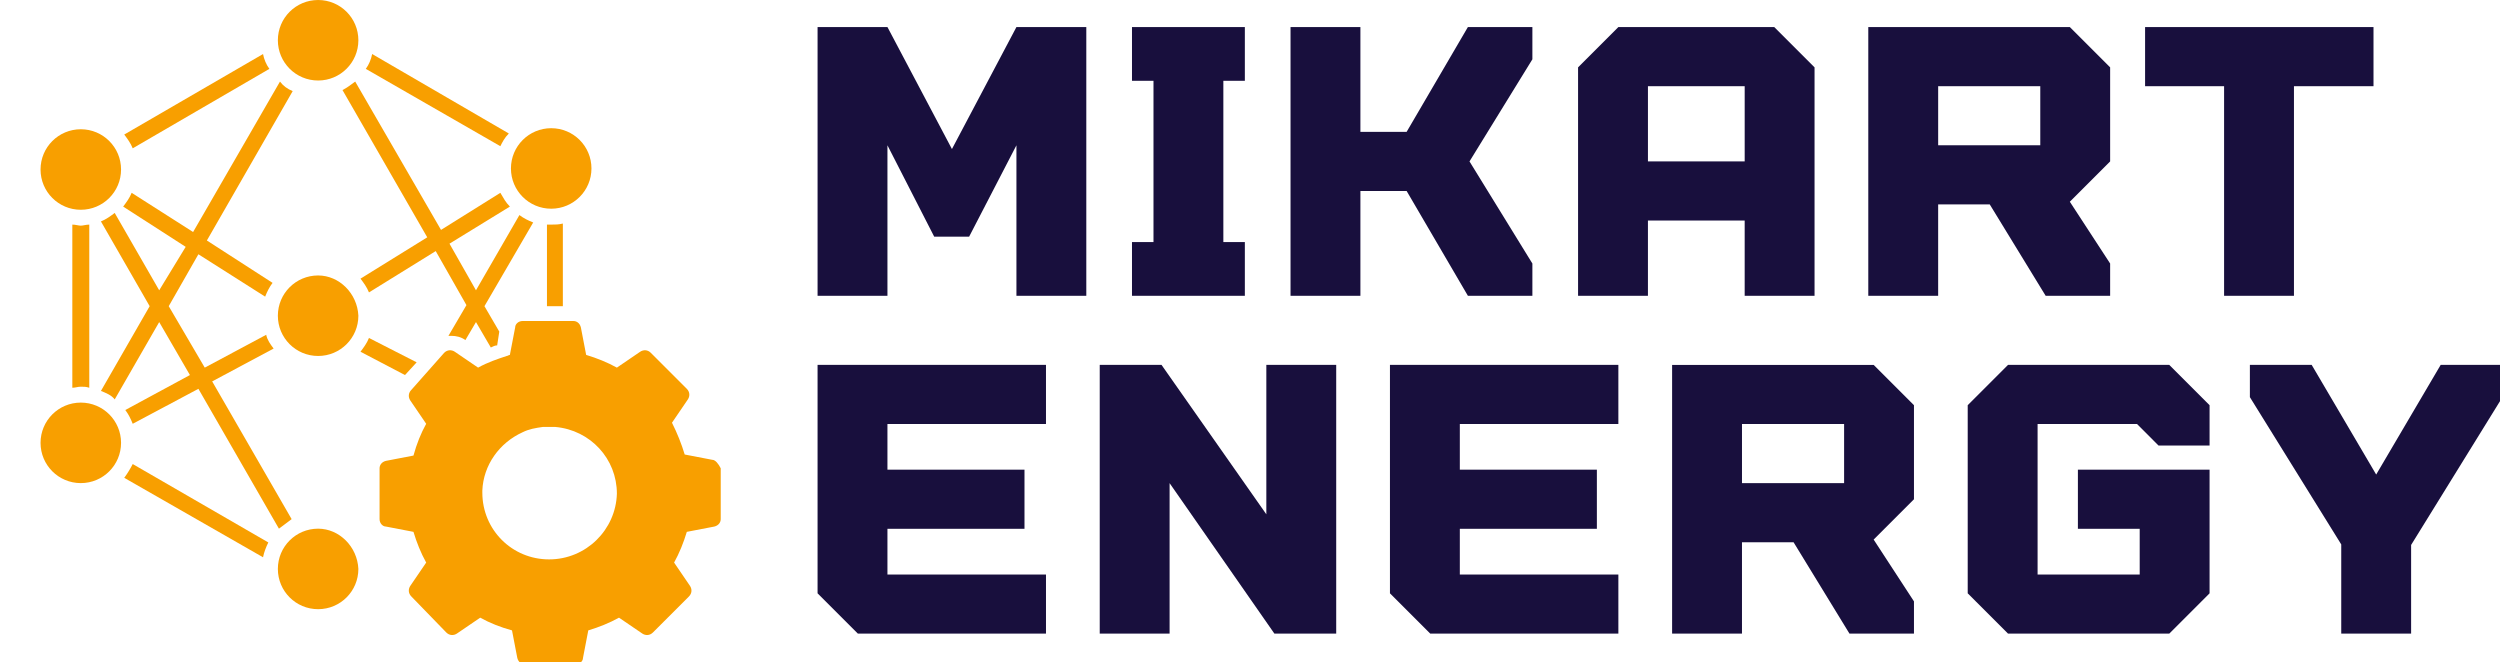 <?xml version="1.0" encoding="UTF-8" standalone="no"?>
<!DOCTYPE svg PUBLIC "-//W3C//DTD SVG 1.1//EN" "http://www.w3.org/Graphics/SVG/1.1/DTD/svg11.dtd">
<svg xmlns="http://www.w3.org/2000/svg" height="98" width="370">
<defs id="SvgjsDefs1001">
</defs>
<g id="SvgjsG1007" featurekey="symbolFeature-0" transform="matrix(1.568,0,0,1.568,4.432,-2.666)" fill="#f89f00"><g xmlns="http://www.w3.org/2000/svg"><g><path d="M22.6,8.2c-0.3-0.4-0.5-0.9-0.6-1.4L8.9,14.4c0.3,0.4,0.6,0.8,0.8,1.3L22.6,8.2z"></path></g><g><path d="M12.2,29.1L8,21.8c-0.4,0.3-0.8,0.6-1.3,0.8l4.6,8l-4.6,8C7.2,38.8,7.7,39,8,39.4l4.2-7.3l2.9,5L9,40.4    c0.3,0.4,0.5,0.8,0.7,1.3l6.2-3.3l7.6,13.2c0.4-0.3,0.8-0.6,1.2-0.9l-7.5-13l5.8-3.1c-0.3-0.4-0.6-0.8-0.7-1.3l-5.8,3.1l-3.4-5.8    l2.8-4.9l6.3,4c0.2-0.5,0.4-0.9,0.7-1.3l-6.2-4l8.1-14.1c-0.5-0.2-0.9-0.5-1.2-0.9l-8.2,14.2l-5.8-3.7c-0.2,0.5-0.5,0.9-0.8,1.3    l5.9,3.8L12.2,29.1z"></path></g><g><path d="M44.4,19.9l-5.6,3.5l-8.1-14c-0.4,0.3-0.8,0.6-1.2,0.8l8,13.9l-6.3,3.9c0,0,0,0,0,0c0.3,0.4,0.6,0.8,0.8,1.3l6.3-3.9    l2.9,5.1l-1.7,2.9c0.1,0,0.2,0,0.3,0c0.4,0,0.9,0.1,1.3,0.4l1-1.7l1.4,2.4c0.2-0.1,0.4-0.2,0.6-0.2l0.2-1.3l-1.4-2.4l4.6-7.9    c-0.5-0.2-0.9-0.4-1.3-0.7l-4.1,7.1l-2.5-4.4l5.7-3.5C44.9,20.8,44.7,20.4,44.4,19.9z"></path></g><g><path d="M48.8,22.9v7.7h1.5v-7.8c-0.4,0.1-0.7,0.1-1.1,0.1C49.1,22.9,48.9,22.9,48.8,22.9z"></path></g><g><path d="M4,22.9v15.4c0.3,0,0.5-0.1,0.8-0.1s0.5,0,0.8,0.1V22.9C5.3,22.9,5,23,4.8,23S4.3,22.9,4,22.9z"></path></g><g><path d="M45.2,14.3L32.3,6.8c-0.1,0.5-0.3,1-0.6,1.4l12.7,7.3C44.6,15.1,44.8,14.7,45.2,14.3z"></path></g><g><path d="M8.9,46.8L22,54.3c0.1-0.5,0.3-1,0.5-1.4L9.7,45.5C9.5,45.9,9.2,46.4,8.9,46.8z"></path></g><g><path d="M36.5,35.9L32,33.6c-0.2,0.5-0.5,0.9-0.8,1.3l4.2,2.2L36.5,35.9z"></path></g><g><path d="M64.4,45.1l-2.6-0.5c-0.3-1-0.7-2-1.2-3l1.5-2.2c0.2-0.3,0.2-0.7-0.1-1l-3.4-3.4c-0.3-0.3-0.7-0.3-1-0.1l-2.2,1.5    c-0.9-0.5-1.9-0.9-2.9-1.2l-0.5-2.6c-0.1-0.4-0.4-0.6-0.7-0.6h-4.8c-0.4,0-0.7,0.3-0.7,0.6l-0.5,2.6c-0.1,0-0.2,0.1-0.3,0.1    c-0.9,0.3-1.8,0.6-2.7,1.1l-2.2-1.5c-0.3-0.2-0.7-0.2-1,0.1L36,38.5c-0.3,0.3-0.3,0.7-0.1,1l1.5,2.2c-0.5,0.9-0.9,1.9-1.2,3    l-2.6,0.5c-0.4,0.1-0.6,0.4-0.6,0.7v4.8c0,0.4,0.3,0.7,0.6,0.7l2.6,0.5c0.3,1,0.7,2,1.2,2.9l-1.5,2.2c-0.2,0.3-0.2,0.7,0.1,1    l3.3,3.4c0.3,0.3,0.7,0.3,1,0.1l2.2-1.5c0.9,0.5,1.9,0.9,3,1.2l0.5,2.6c0.1,0.4,0.4,0.6,0.7,0.6h4.8c0.4,0,0.7-0.3,0.7-0.6    l0.5-2.6c1-0.3,2-0.7,2.9-1.2l2.2,1.5c0.3,0.2,0.7,0.2,1-0.1l3.4-3.4c0.3-0.3,0.3-0.7,0.1-1l-1.5-2.2c0.5-0.9,0.9-1.9,1.2-2.9    l2.6-0.5c0.4-0.1,0.6-0.4,0.6-0.7v-4.8C65,45.5,64.7,45.1,64.4,45.1z M49,54.5c-3.5,0-6.3-2.8-6.3-6.3v-0.1c0,0,0-0.1,0-0.1    c0.1-2.4,1.6-4.5,3.8-5.5c0.6-0.3,1.2-0.4,1.9-0.5c0.2,0,0.5,0,0.7,0c0.2,0,0.3,0,0.5,0c3.3,0.3,5.8,3,5.8,6.3    C55.3,51.7,52.5,54.5,49,54.5z"></path></g><g><path d="M27.2,51.6c-2.1,0-3.8,1.7-3.8,3.8c0,2.1,1.7,3.8,3.8,3.8s3.8-1.7,3.8-3.8C30.9,53.3,29.2,51.6,27.2,51.6z"></path></g><g><path d="M27.2,9.3c2.1,0,3.8-1.7,3.8-3.8c0-2.1-1.7-3.8-3.8-3.8s-3.8,1.7-3.8,3.8C23.4,7.6,25.1,9.3,27.2,9.3z"></path></g><g><path d="M4.8,21.5c2.1,0,3.8-1.7,3.8-3.8c0-2.1-1.7-3.8-3.8-3.8c-2.1,0-3.8,1.7-3.8,3.8C1,19.8,2.7,21.5,4.8,21.5z"></path></g><g><path d="M4.8,39.7c-2.1,0-3.8,1.7-3.8,3.8c0,2.1,1.7,3.8,3.8,3.8c2.1,0,3.8-1.7,3.8-3.8C8.6,41.4,6.9,39.7,4.8,39.7z"></path></g><g><path d="M27.2,27.7c-2.1,0-3.8,1.7-3.8,3.8c0,2.1,1.7,3.8,3.8,3.8s3.8-1.7,3.8-3.8C30.9,29.4,29.2,27.7,27.2,27.7z"></path></g><g><path d="M49.2,21.4c2.1,0,3.8-1.7,3.8-3.8c0-2.1-1.7-3.8-3.8-3.8c-2.1,0-3.8,1.7-3.8,3.8C45.4,19.7,47.1,21.4,49.2,21.4z"></path></g></g></g><g id="SvgjsG1008" featurekey="nameFeature-0" transform="matrix(1.392,0,0,1.392,117.024,-11.905)" fill="#180f3d"><path d="M24 11.429 l7.429 0 l0 28.571 l-7.429 0 l0 -16 l-5.029 9.714 l-3.714 0 l-4.971 -9.714 l0 16 l-7.429 0 l0 -28.571 l7.429 0 l6.857 12.971 z M36.286 40 l0 -5.714 l2.286 0 l0 -17.143 l-2.286 0 l0 -5.714 l12 0 l0 5.714 l-2.286 0 l0 17.143 l2.286 0 l0 5.714 l-12 0 z M78.857 11.429 l0 3.429 l-6.686 10.857 l6.686 10.857 l0 3.429 l-6.857 0 l-6.514 -11.143 l-4.914 0 l0 11.143 l-7.429 0 l0 -28.571 l7.429 0 l0 11.143 l4.914 0 l6.514 -11.143 l6.857 0 z M83.714 40 l0 -24.286 l4.286 -4.286 l16.571 0 l4.286 4.286 l0 24.286 l-7.429 0 l0 -8 l-10.286 0 l0 8 l-7.429 0 z M91.143 25.714 l10.286 0 l0 -8 l-10.286 0 l0 8 z M140.285 15.714 l0 10 l-4.286 4.286 l4.286 6.571 l0 3.429 l-6.857 0 l-5.943 -9.714 l-5.486 0 l0 9.714 l-7.429 0 l0 -28.571 l21.429 0 z M132.857 24 l0 -6.286 l-10.857 0 l0 6.286 l10.857 0 z M144 17.714 l0 -6.286 l24.286 0 l0 6.286 l-8.457 0 l0 22.286 l-7.429 0 l0 -22.286 l-8.4 0 z"></path></g><g id="SvgjsG1009" featurekey="nameFeature-1" transform="matrix(1.392,0,0,1.392,117.023,38.096)" fill="#180f3d"><path d="M27.143 17.714 l-16.857 0 l0 4.857 l14.571 0 l0 6.286 l-14.571 0 l0 4.857 l16.857 0 l0 6.286 l-20 0 l-4.286 -4.286 l0 -24.286 l24.286 0 l0 6.286 z M50.571 11.429 l7.429 0 l0 28.571 l-6.571 0 l-11.143 -16 l0 16 l-7.429 0 l0 -28.571 l6.571 0 l11.143 15.886 l0 -15.886 z M88 17.714 l-16.857 0 l0 4.857 l14.571 0 l0 6.286 l-14.571 0 l0 4.857 l16.857 0 l0 6.286 l-20 0 l-4.286 -4.286 l0 -24.286 l24.286 0 l0 6.286 z M119.428 15.714 l0 10 l-4.286 4.286 l4.286 6.571 l0 3.429 l-6.857 0 l-5.943 -9.714 l-5.486 0 l0 9.714 l-7.429 0 l0 -28.571 l21.429 0 z M112 24 l0 -6.286 l-10.857 0 l0 6.286 l10.857 0 z M143.143 17.714 l-10.571 0 l0 16 l10.857 0 l0 -4.857 l-6.571 0 l0 -6.286 l14 0 l0 13.143 l-4.286 4.286 l-17.143 0 l-4.286 -4.286 l0 -20 l4.286 -4.286 l17.143 0 l4.286 4.286 l0 4.286 l-5.429 0 z M182 11.429 l0 3.429 l-9.714 15.714 l0 9.429 l-7.429 0 l0 -9.486 l-9.714 -15.657 l0 -3.429 l6.571 0 l6.857 11.657 l6.857 -11.657 l6.571 0 z"></path></g></svg>
